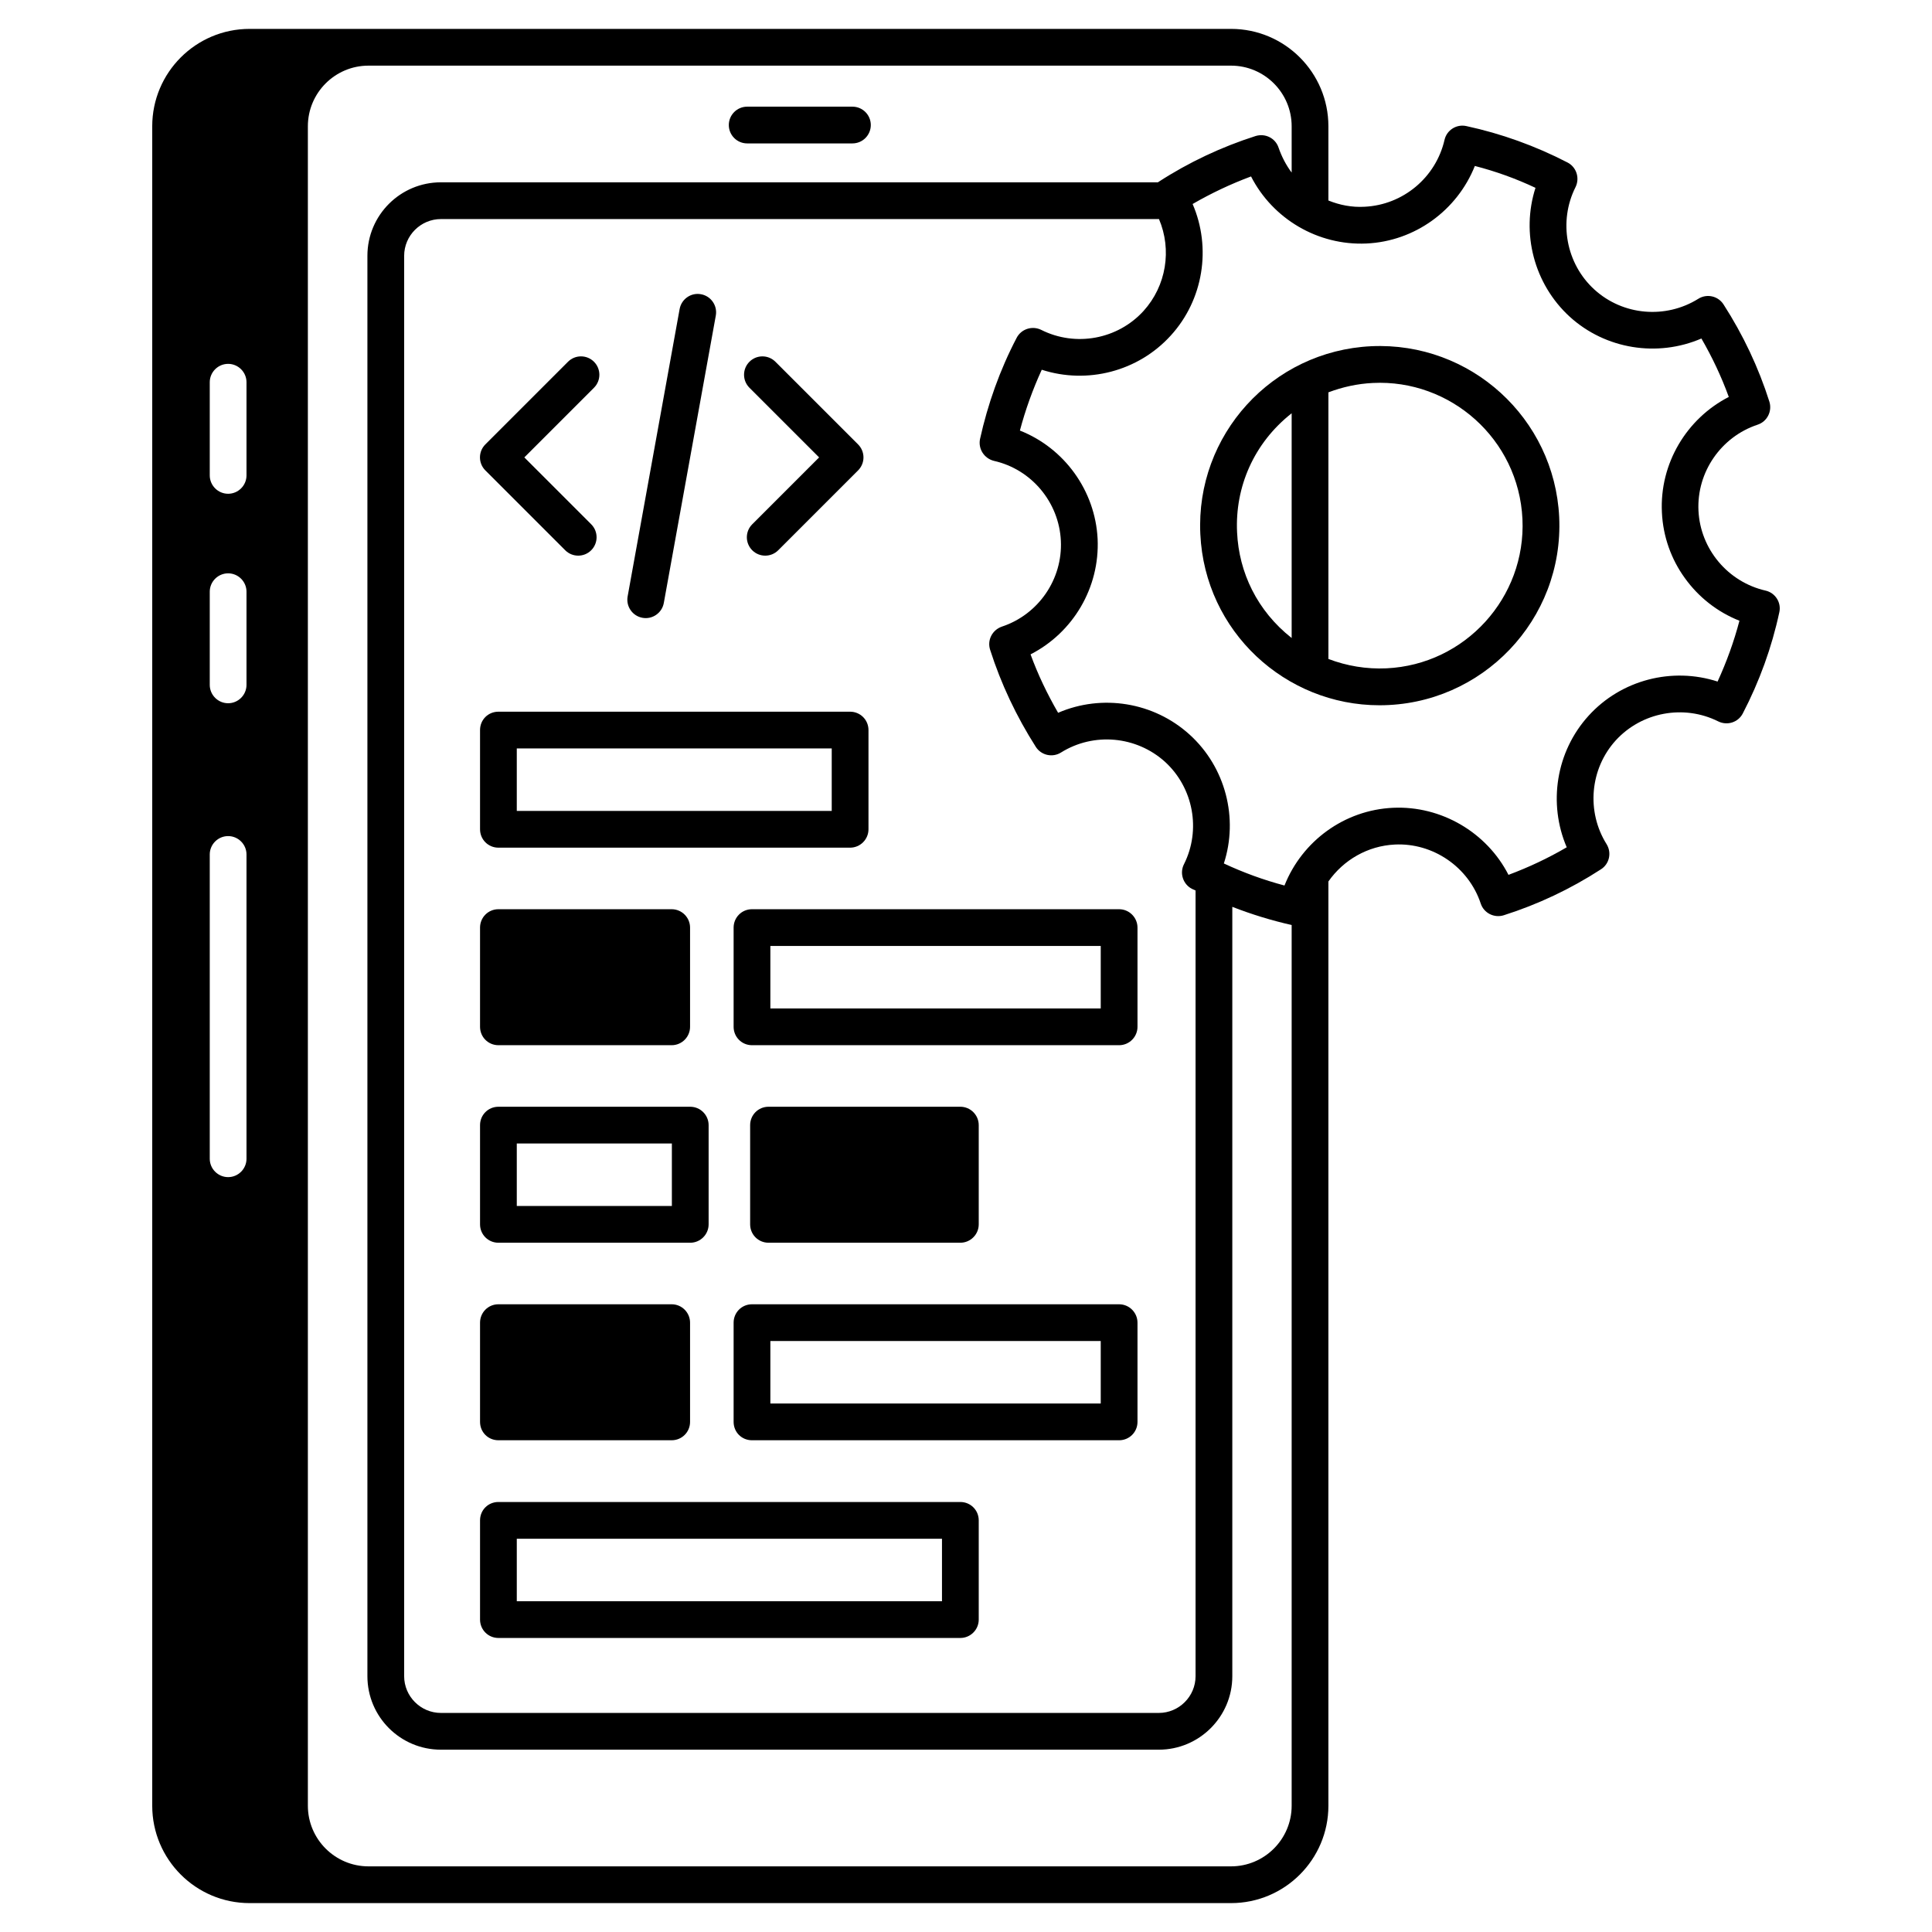 <svg enable-background="new 0 0 512 512" viewBox="0 0 512 512" xmlns="http://www.w3.org/2000/svg"><g id="_x31_0_Mobile_app_development"><g><path d="m467.886 156.516c-9.982-2.289-17.286-11.005-17.774-21.182-.487-10.226 5.989-19.575 15.68-22.79 2.532-.828 3.896-3.555 3.117-6.087-2.873-9.057-6.964-17.725-12.174-25.808-1.461-2.24-4.432-2.873-6.672-1.461-8.668 5.405-19.965 4.431-27.512-2.435-7.548-6.866-9.593-18.066-5.016-27.172 1.169-2.386.244-5.308-2.143-6.525-8.473-4.383-17.53-7.645-26.782-9.642-2.629-.584-5.21 1.071-5.795 3.652-2.289 9.983-11.005 17.238-21.182 17.725-3.36.195-6.574-.438-9.593-1.655v-19.672c0-14.219-11.541-25.808-25.809-25.808h-260.079c-14.268 0-25.808 11.589-25.808 25.808v445.072c0 14.219 11.54 25.808 25.808 25.808h260.08c14.267 0 25.809-11.589 25.809-25.808v-244.936c3.992-5.698 10.42-9.447 17.627-9.788 10.08-.487 19.527 5.941 22.741 15.631.828 2.532 3.555 3.896 6.087 3.117 9.057-2.873 17.725-6.963 25.759-12.174 2.24-1.412 2.922-4.382 1.51-6.671-5.405-8.619-4.431-19.965 2.435-27.512 6.866-7.499 18.017-9.593 27.172-5.016 2.386 1.169 5.259.243 6.476-2.094 4.431-8.522 7.694-17.53 9.69-26.831.584-2.581-1.072-5.161-3.652-5.746zm-402.562 150.565c0 2.678-2.191 4.869-4.869 4.869s-4.869-2.191-4.869-4.869v-80.639c0-2.678 2.191-4.869 4.869-4.869s4.869 2.191 4.869 4.869zm0-125.584c0 2.678-2.191 4.869-4.869 4.869s-4.869-2.191-4.869-4.869v-24.688c0-2.678 2.191-4.869 4.869-4.869s4.869 2.191 4.869 4.869zm0-55.513c0 2.678-2.191 4.869-4.869 4.869s-4.869-2.191-4.869-4.869v-24.688c0-2.678 2.191-4.869 4.869-4.869s4.869 2.191 4.869 4.869zm276.978 352.552c0 8.863-7.207 16.069-16.07 16.069h-228.574c-8.862 0-16.069-7.207-16.069-16.069v-445.072c0-8.863 7.207-16.069 16.069-16.069h228.575c8.862 0 16.07 7.207 16.07 16.069v12.271c-1.461-1.948-2.63-4.188-3.458-6.574-.828-2.532-3.507-3.896-6.087-3.117-9.008 2.873-17.725 6.963-25.759 12.174-.049 0-.049.049-.097.097h-190.058c-10.761 0-19.478 8.717-19.478 19.478v376.412c0 10.761 8.717 19.478 19.478 19.478h190.251c10.713 0 19.478-8.717 19.478-19.478v-203.885c5.113 1.996 10.372 3.603 15.729 4.821zm-78.886-356.398c9.933 2.24 17.238 10.956 17.725 21.182.487 10.177-5.941 19.527-15.631 22.741-2.532.876-3.945 3.555-3.117 6.135 2.873 9.009 6.964 17.676 12.125 25.76 1.461 2.24 4.432 2.873 6.672 1.461 8.668-5.405 19.965-4.383 27.561 2.483 7.499 6.866 9.593 18.017 5.016 27.123-1.217 2.386-.244 5.308 2.094 6.525.341.146.634.292.974.438v208.22c0 5.356-4.383 9.739-9.739 9.739h-190.252c-5.357 0-9.739-4.383-9.739-9.739v-376.412c0-5.356 4.382-9.739 9.739-9.739h190.3c3.458 8.132 1.948 17.676-4.09 24.347-6.866 7.548-18.017 9.593-27.123 5.016-2.386-1.169-5.308-.243-6.525 2.143-4.431 8.473-7.645 17.53-9.69 26.782-.537 2.629 1.119 5.161 3.7 5.795zm191.761 58.482c-12.028-3.896-25.516-.487-34.184 9.057s-10.761 23.276-5.794 34.865c-4.918 2.873-10.08 5.308-15.437 7.304-5.746-11.249-17.823-18.358-30.581-17.773-12.904.584-24.104 8.814-28.779 20.598-5.502-1.461-10.859-3.409-16.069-5.843 3.895-11.979.487-25.467-9.057-34.135s-23.276-10.81-34.866-5.795c-2.873-4.967-5.356-10.129-7.304-15.485 11.248-5.746 18.358-17.676 17.774-30.58-.633-12.856-8.863-24.104-20.598-28.73 1.46-5.503 3.408-10.908 5.794-16.118 12.028 3.896 25.516.487 34.184-9.057 8.668-9.496 10.81-23.276 5.794-34.865 4.967-2.873 10.129-5.308 15.485-7.304 5.746 11.249 17.725 18.358 30.58 17.773 12.856-.584 24.056-8.814 28.731-20.549 5.502 1.412 10.908 3.36 16.069 5.795-3.846 11.979-.438 25.467 9.106 34.184 9.495 8.619 23.228 10.762 34.866 5.746 2.873 4.967 5.308 10.129 7.256 15.485-11.199 5.746-18.358 17.676-17.725 30.58.292 6.428 2.483 12.466 6.087 17.433 3.603 5.015 8.57 8.96 14.462 11.297-1.461 5.55-3.408 10.907-5.794 16.117z"/><path d="m198.013 38.005h27.89c2.692 0 4.869-2.18 4.869-4.869s-2.178-4.869-4.869-4.869h-27.89c-2.692 0-4.869 2.18-4.869 4.869s2.178 4.869 4.869 4.869z"/><path d="m149.789 145.826c1.902 1.902 4.984 1.902 6.886 0s1.902-4.984 0-6.886l-17.723-17.723 18.46-18.46c1.902-1.902 1.902-4.984 0-6.886s-4.984-1.902-6.886 0l-21.903 21.903c-1.902 1.902-1.902 4.984 0 6.886z"/><path d="m217.073 121.217-17.723 17.723c-1.902 1.902-1.902 4.984 0 6.886s4.984 1.902 6.886 0l21.166-21.166c.913-.913 1.427-2.152 1.427-3.443s-.514-2.53-1.427-3.443l-21.908-21.903c-1.902-1.902-4.984-1.902-6.886 0s-1.902 4.986 0 6.886z"/><path d="m170.256 163.723c2.589.488 5.171-1.246 5.659-3.923l13.781-76.167c.476-2.646-1.279-5.181-3.928-5.659-2.639-.495-5.179 1.282-5.659 3.923l-13.781 76.167c-.475 2.646 1.28 5.181 3.928 5.659z"/><path d="m225.288 188.606h-93.203c-2.727 0-4.869 2.142-4.869 4.869v26.295c0 2.678 2.143 4.87 4.869 4.87h93.203c2.678 0 4.869-2.191 4.869-4.87v-26.295c0-2.726-2.191-4.869-4.869-4.869zm-4.87 26.295h-83.464v-16.556h83.464z"/><path d="m254.505 398.043h-122.42c-2.727 0-4.869 2.143-4.869 4.869v26.295c0 2.678 2.143 4.87 4.869 4.87h122.42c2.678 0 4.87-2.191 4.87-4.87v-26.295c-.001-2.726-2.192-4.869-4.87-4.869zm-4.87 26.296h-112.68v-16.556h112.681v16.556z"/><path d="m182.874 245.823v26.295c0 2.678-2.191 4.87-4.869 4.87h-45.92c-2.727 0-4.869-2.191-4.869-4.87v-26.295c0-2.678 2.143-4.87 4.869-4.87h45.92c2.678 0 4.869 2.191 4.869 4.87z"/><path d="m296.577 240.953h-97.292c-2.727 0-4.869 2.191-4.869 4.87v26.295c0 2.678 2.142 4.87 4.869 4.87h97.292c2.678 0 4.87-2.191 4.87-4.87v-26.295c-.001-2.679-2.192-4.87-4.87-4.87zm-4.87 26.296h-87.553v-16.556h87.553z"/><path d="m182.874 350.517v26.295c0 2.727-2.191 4.87-4.869 4.87h-45.92c-2.727 0-4.869-2.143-4.869-4.87v-26.295c0-2.678 2.143-4.87 4.869-4.87h45.92c2.678.001 4.869 2.192 4.869 4.87z"/><path d="m296.577 345.648h-97.292c-2.727 0-4.869 2.191-4.869 4.87v26.295c0 2.727 2.142 4.87 4.869 4.87h97.292c2.678 0 4.87-2.143 4.87-4.87v-26.295c-.001-2.679-2.192-4.87-4.87-4.87zm-4.87 26.295h-87.553v-16.556h87.553z"/><path d="m182.923 293.301h-50.838c-2.727 0-4.869 2.191-4.869 4.87v26.295c0 2.678 2.143 4.87 4.869 4.87h50.838c2.678 0 4.869-2.191 4.869-4.87v-26.296c0-2.678-2.191-4.869-4.869-4.869zm-4.87 26.295h-41.099v-16.556h41.099z"/><path d="m259.374 298.17v26.295c0 2.678-2.192 4.87-4.87 4.87h-50.838c-2.727 0-4.87-2.191-4.87-4.87v-26.295c0-2.678 2.143-4.87 4.87-4.87h50.838c2.679.001 4.87 2.192 4.87 4.87z"/><path d="m363.386 91.752c-26.295 1.266-46.552 23.519-45.286 49.815 1.217 25.808 22.546 45.335 47.478 45.335 27.22 0 48.889-22.74 47.624-49.864-1.266-26.198-23.471-46.503-49.816-45.286zm-21.084 77.328c-9.155-7.207-13.976-17.384-14.463-28-.584-11.979 4.431-23.666 14.463-31.555zm25.126 8.034c-5.356.243-10.518-.633-15.387-2.483v-70.656c3.749-1.412 7.693-2.289 11.784-2.483 20.5-1.023 38.615 14.803 39.638 36.034.973 20.841-15.193 38.614-36.035 39.588z"/></g></g><g id="Layer_1"/></svg>
